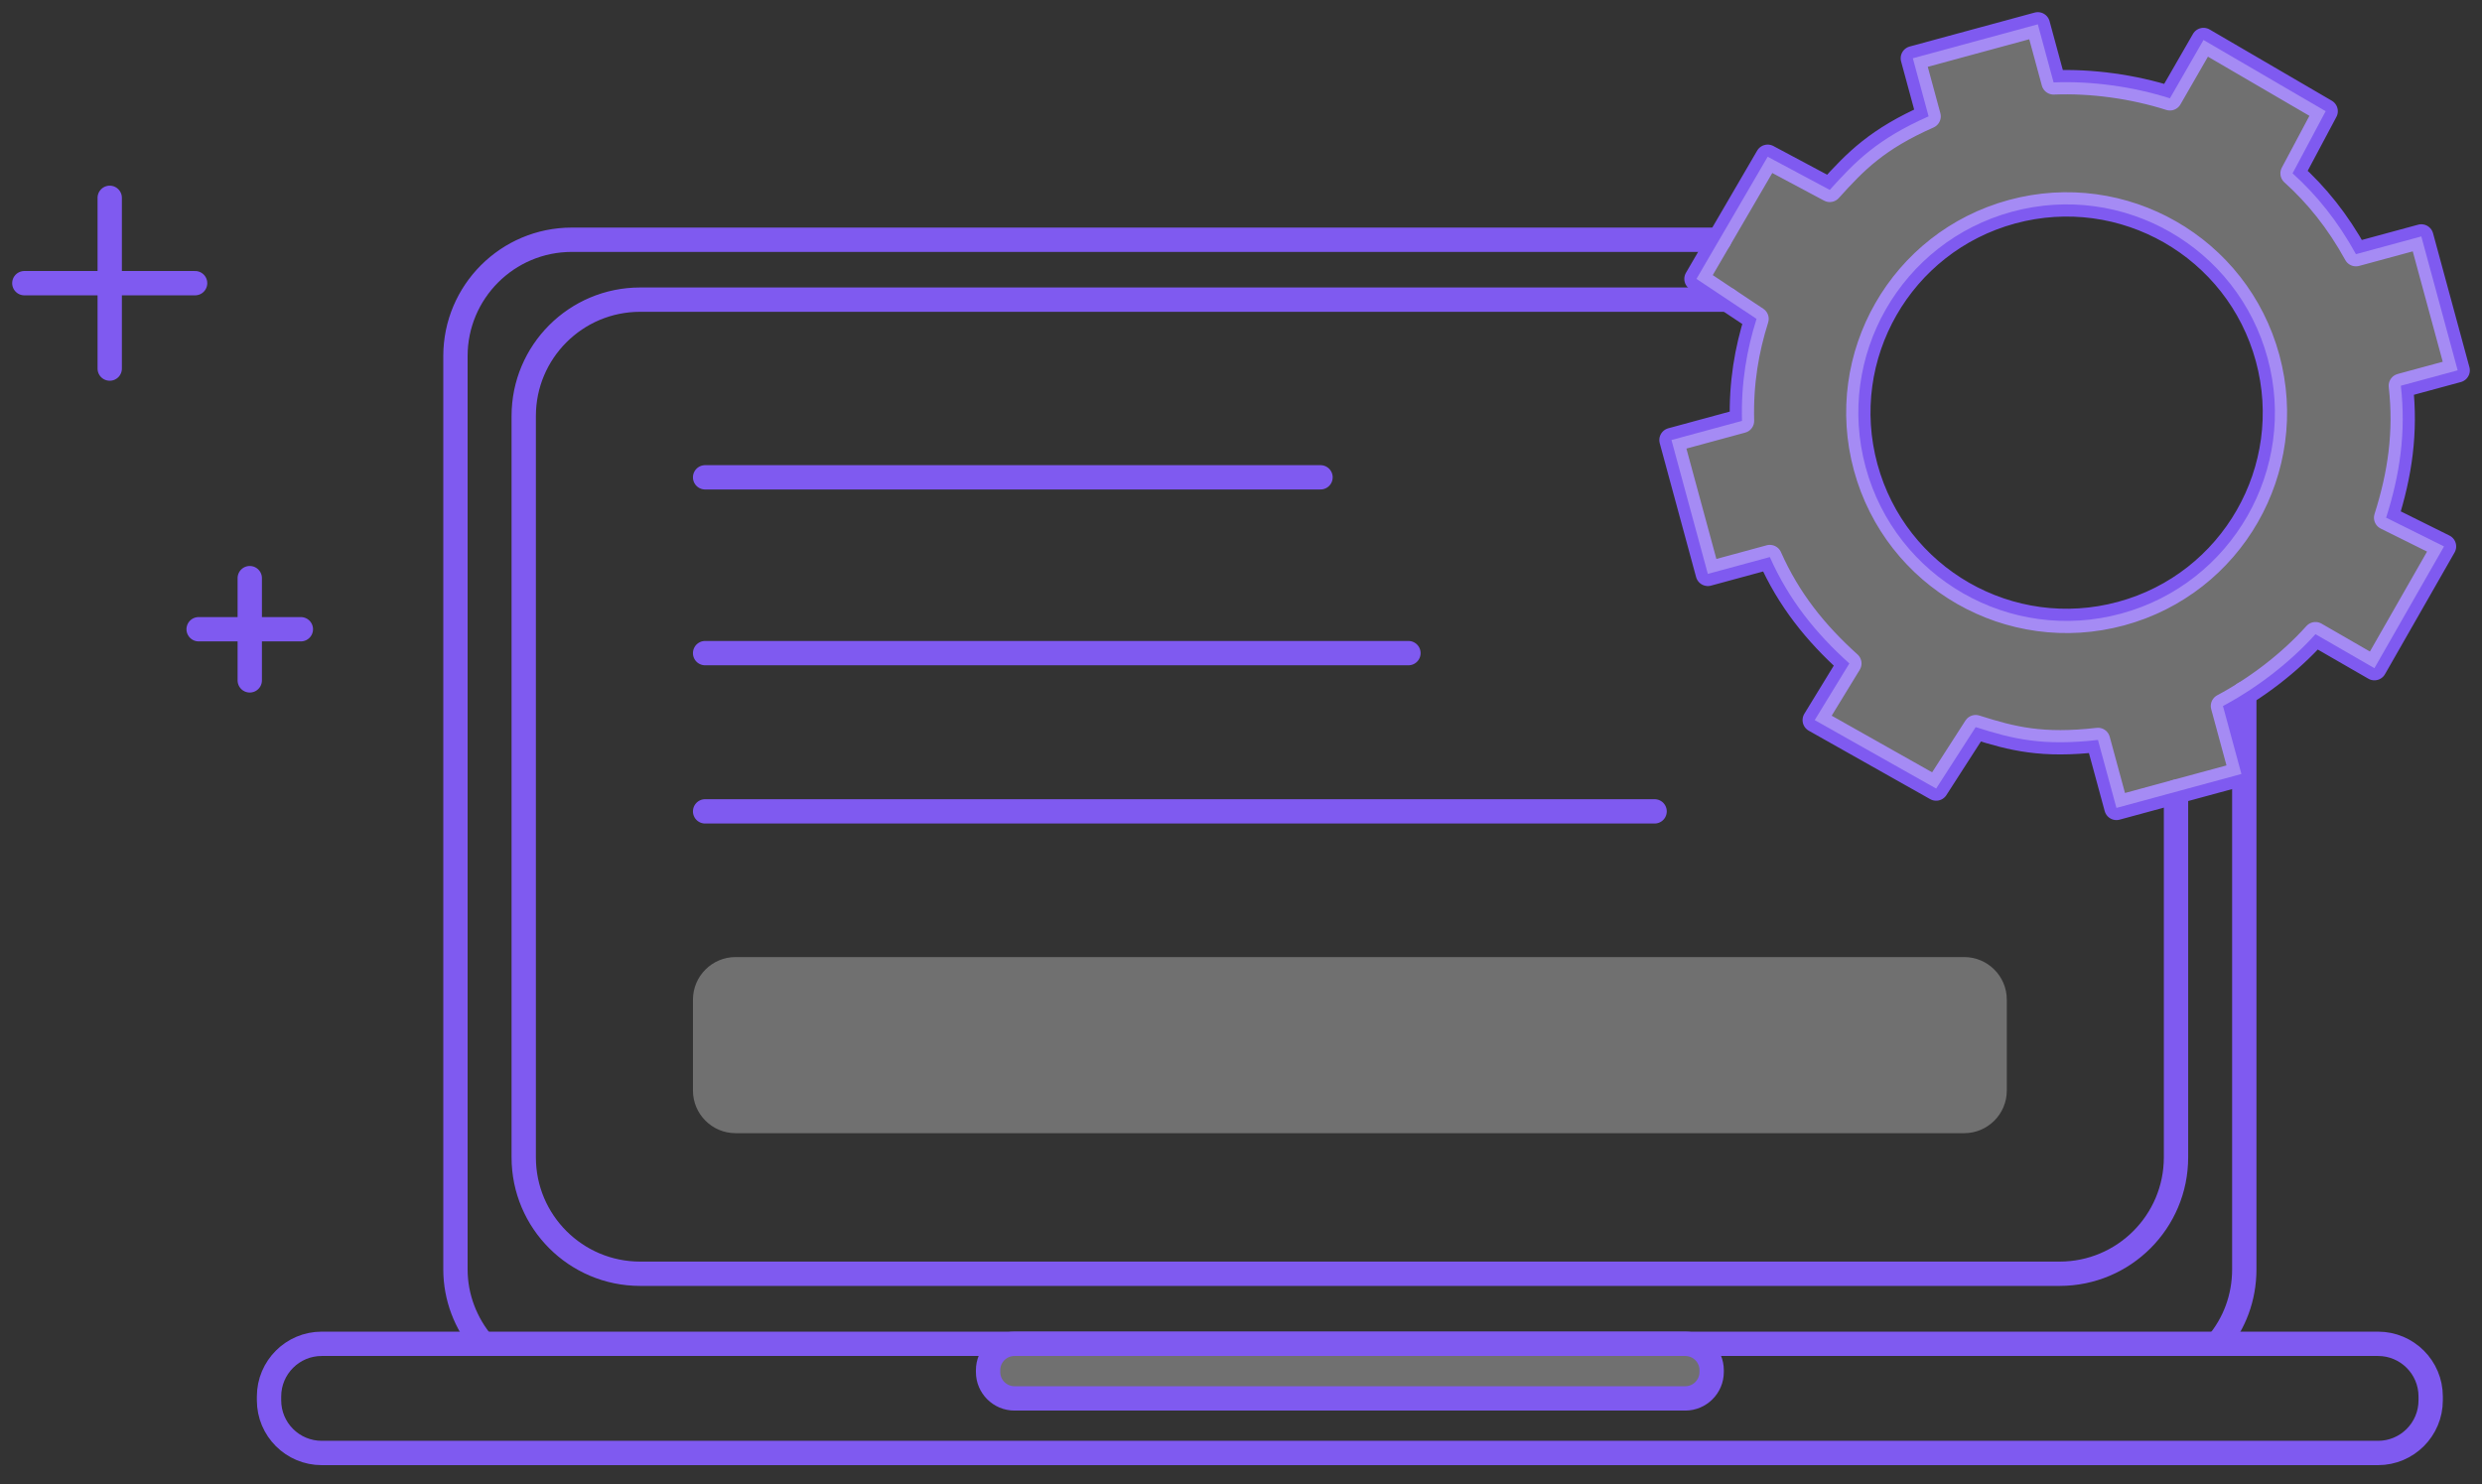 <svg width="102" height="61" viewBox="0 0 102 61" fill="none" xmlns="http://www.w3.org/2000/svg">
<rect x="0" y="0" width="102" height="61" fill="#333333" stroke="none"/>
<path d="M19.843 55.234C19.149 54.404 18.717 53.338 18.717 52.172V14.638C18.717 11.996 20.858 9.854 23.5 9.854H70.656" stroke="#7F5AF0" stroke-miterlimit="10" stroke-linecap="round" stroke-linejoin="round"/>
<path d="M92.231 28.508V52.172C92.231 53.343 91.822 54.403 91.123 55.234" stroke="#7F5AF0" stroke-miterlimit="10" stroke-linecap="round" stroke-linejoin="round"/>
<path d="M89.425 32.544V47.57C89.425 50.212 87.284 52.354 84.642 52.354H26.307C23.665 52.354 21.523 50.212 21.523 47.57V17.099C21.523 14.458 23.665 12.316 26.307 12.316H70.998" stroke="#7F5AF0" stroke-miterlimit="10" stroke-linecap="round" stroke-linejoin="round"/>
<path d="M97.727 55.234H13.222C12.026 55.234 11.056 56.204 11.056 57.4V57.556C11.056 58.752 12.026 59.721 13.222 59.721H97.726C98.922 59.721 99.891 58.752 99.891 57.556V57.4C99.892 56.204 98.922 55.234 97.727 55.234Z" stroke="#7F5AF0" stroke-miterlimit="10" stroke-linecap="round" stroke-linejoin="round"/>
<path opacity="0.3" d="M69.259 57.478H41.69C41.094 57.478 40.606 56.992 40.606 56.395V56.317C40.606 55.722 41.093 55.234 41.69 55.234H69.259C69.854 55.234 70.342 55.721 70.342 56.317V56.395C70.341 56.991 69.854 57.478 69.259 57.478Z" fill="white"/>
<path d="M69.259 57.478H41.69C41.094 57.478 40.606 56.992 40.606 56.395V56.317C40.606 55.722 41.093 55.234 41.69 55.234H69.259C69.854 55.234 70.342 55.721 70.342 56.317V56.395C70.341 56.991 69.854 57.478 69.259 57.478Z" stroke="#7F5AF0" stroke-miterlimit="10" stroke-linecap="round" stroke-linejoin="round"/>
<path d="M28.977 19.619H54.268" stroke="#7F5AF0" stroke-miterlimit="10" stroke-linecap="round" stroke-linejoin="round"/>
<path d="M28.977 26.845H57.881" stroke="#7F5AF0" stroke-miterlimit="10" stroke-linecap="round" stroke-linejoin="round"/>
<path d="M4.509 8.131V15.149" stroke="#7F5AF0" stroke-miterlimit="10" stroke-linecap="round" stroke-linejoin="round"/>
<path d="M8.018 11.639H1" stroke="#7F5AF0" stroke-miterlimit="10" stroke-linecap="round" stroke-linejoin="round"/>
<path d="M10.264 23.763V27.965" stroke="#7F5AF0" stroke-miterlimit="10" stroke-linecap="round" stroke-linejoin="round"/>
<path d="M12.364 25.863H8.163" stroke="#7F5AF0" stroke-miterlimit="10" stroke-linecap="round" stroke-linejoin="round"/>
<path d="M98.665 15.854L101 15.221L99.506 9.718L96.82 10.447C96.065 9.077 95.198 8.011 94.215 7.125L95.575 4.571L90.555 1.644L89.175 4.041C87.65 3.557 85.953 3.325 84.394 3.387L83.746 1L78.61 2.395L79.258 4.782C77.149 5.716 76.267 6.616 75.196 7.805L72.644 6.443L69.718 11.463L72.187 13.107C71.787 14.368 71.547 15.735 71.589 17.299L68.691 18.086L70.185 23.588L72.733 22.896C73.514 24.654 74.611 26.018 76.001 27.27L74.578 29.598L79.568 32.411L81.192 29.887C82.717 30.372 83.926 30.674 86.218 30.413L86.977 33.207L92.113 31.812L91.354 29.019C92.73 28.283 94.085 27.256 95.156 26.066L97.579 27.463L100.439 22.46L98.06 21.278C98.628 19.496 98.881 17.766 98.665 15.854ZM87.172 25.22C82.611 26.459 77.909 23.765 76.671 19.204C75.432 14.643 78.125 9.941 82.686 8.702C87.247 7.464 91.949 10.157 93.189 14.718C94.427 19.28 91.733 23.982 87.172 25.22Z" stroke="#7F5AF0" stroke-miterlimit="10" stroke-linecap="round" stroke-linejoin="round"/>
<path opacity="0.3" d="M98.665 15.854L101 15.221L99.506 9.718L96.82 10.447C96.065 9.077 95.198 8.011 94.215 7.125L95.575 4.571L90.555 1.644L89.175 4.041C87.65 3.557 85.953 3.325 84.394 3.387L83.746 1L78.61 2.395L79.258 4.782C77.149 5.716 76.267 6.616 75.196 7.805L72.644 6.443L69.718 11.463L72.187 13.107C71.787 14.368 71.547 15.735 71.589 17.299L68.691 18.086L70.185 23.588L72.733 22.896C73.514 24.654 74.611 26.018 76.001 27.27L74.578 29.598L79.568 32.411L81.192 29.887C82.717 30.372 83.926 30.674 86.218 30.413L86.977 33.207L92.113 31.812L91.354 29.019C92.73 28.283 94.085 27.256 95.156 26.066L97.579 27.463L100.439 22.46L98.06 21.278C98.628 19.496 98.881 17.766 98.665 15.854ZM87.172 25.22C82.611 26.459 77.909 23.765 76.671 19.204C75.432 14.643 78.125 9.941 82.686 8.702C87.247 7.464 91.949 10.157 93.189 14.718C94.427 19.28 91.733 23.982 87.172 25.22Z" fill="white"/>
<path d="M28.977 33.349H67.997" stroke="#7F5AF0" stroke-miterlimit="10" stroke-linecap="round" stroke-linejoin="round"/>
<path opacity="0.3" d="M80.725 46.576H30.224C29.264 46.576 28.478 45.79 28.478 44.829V41.085C28.478 40.124 29.264 39.338 30.224 39.338H80.725C81.685 39.338 82.471 40.124 82.471 41.085V44.829C82.471 45.79 81.685 46.576 80.725 46.576Z" fill="white"/>
</svg>

